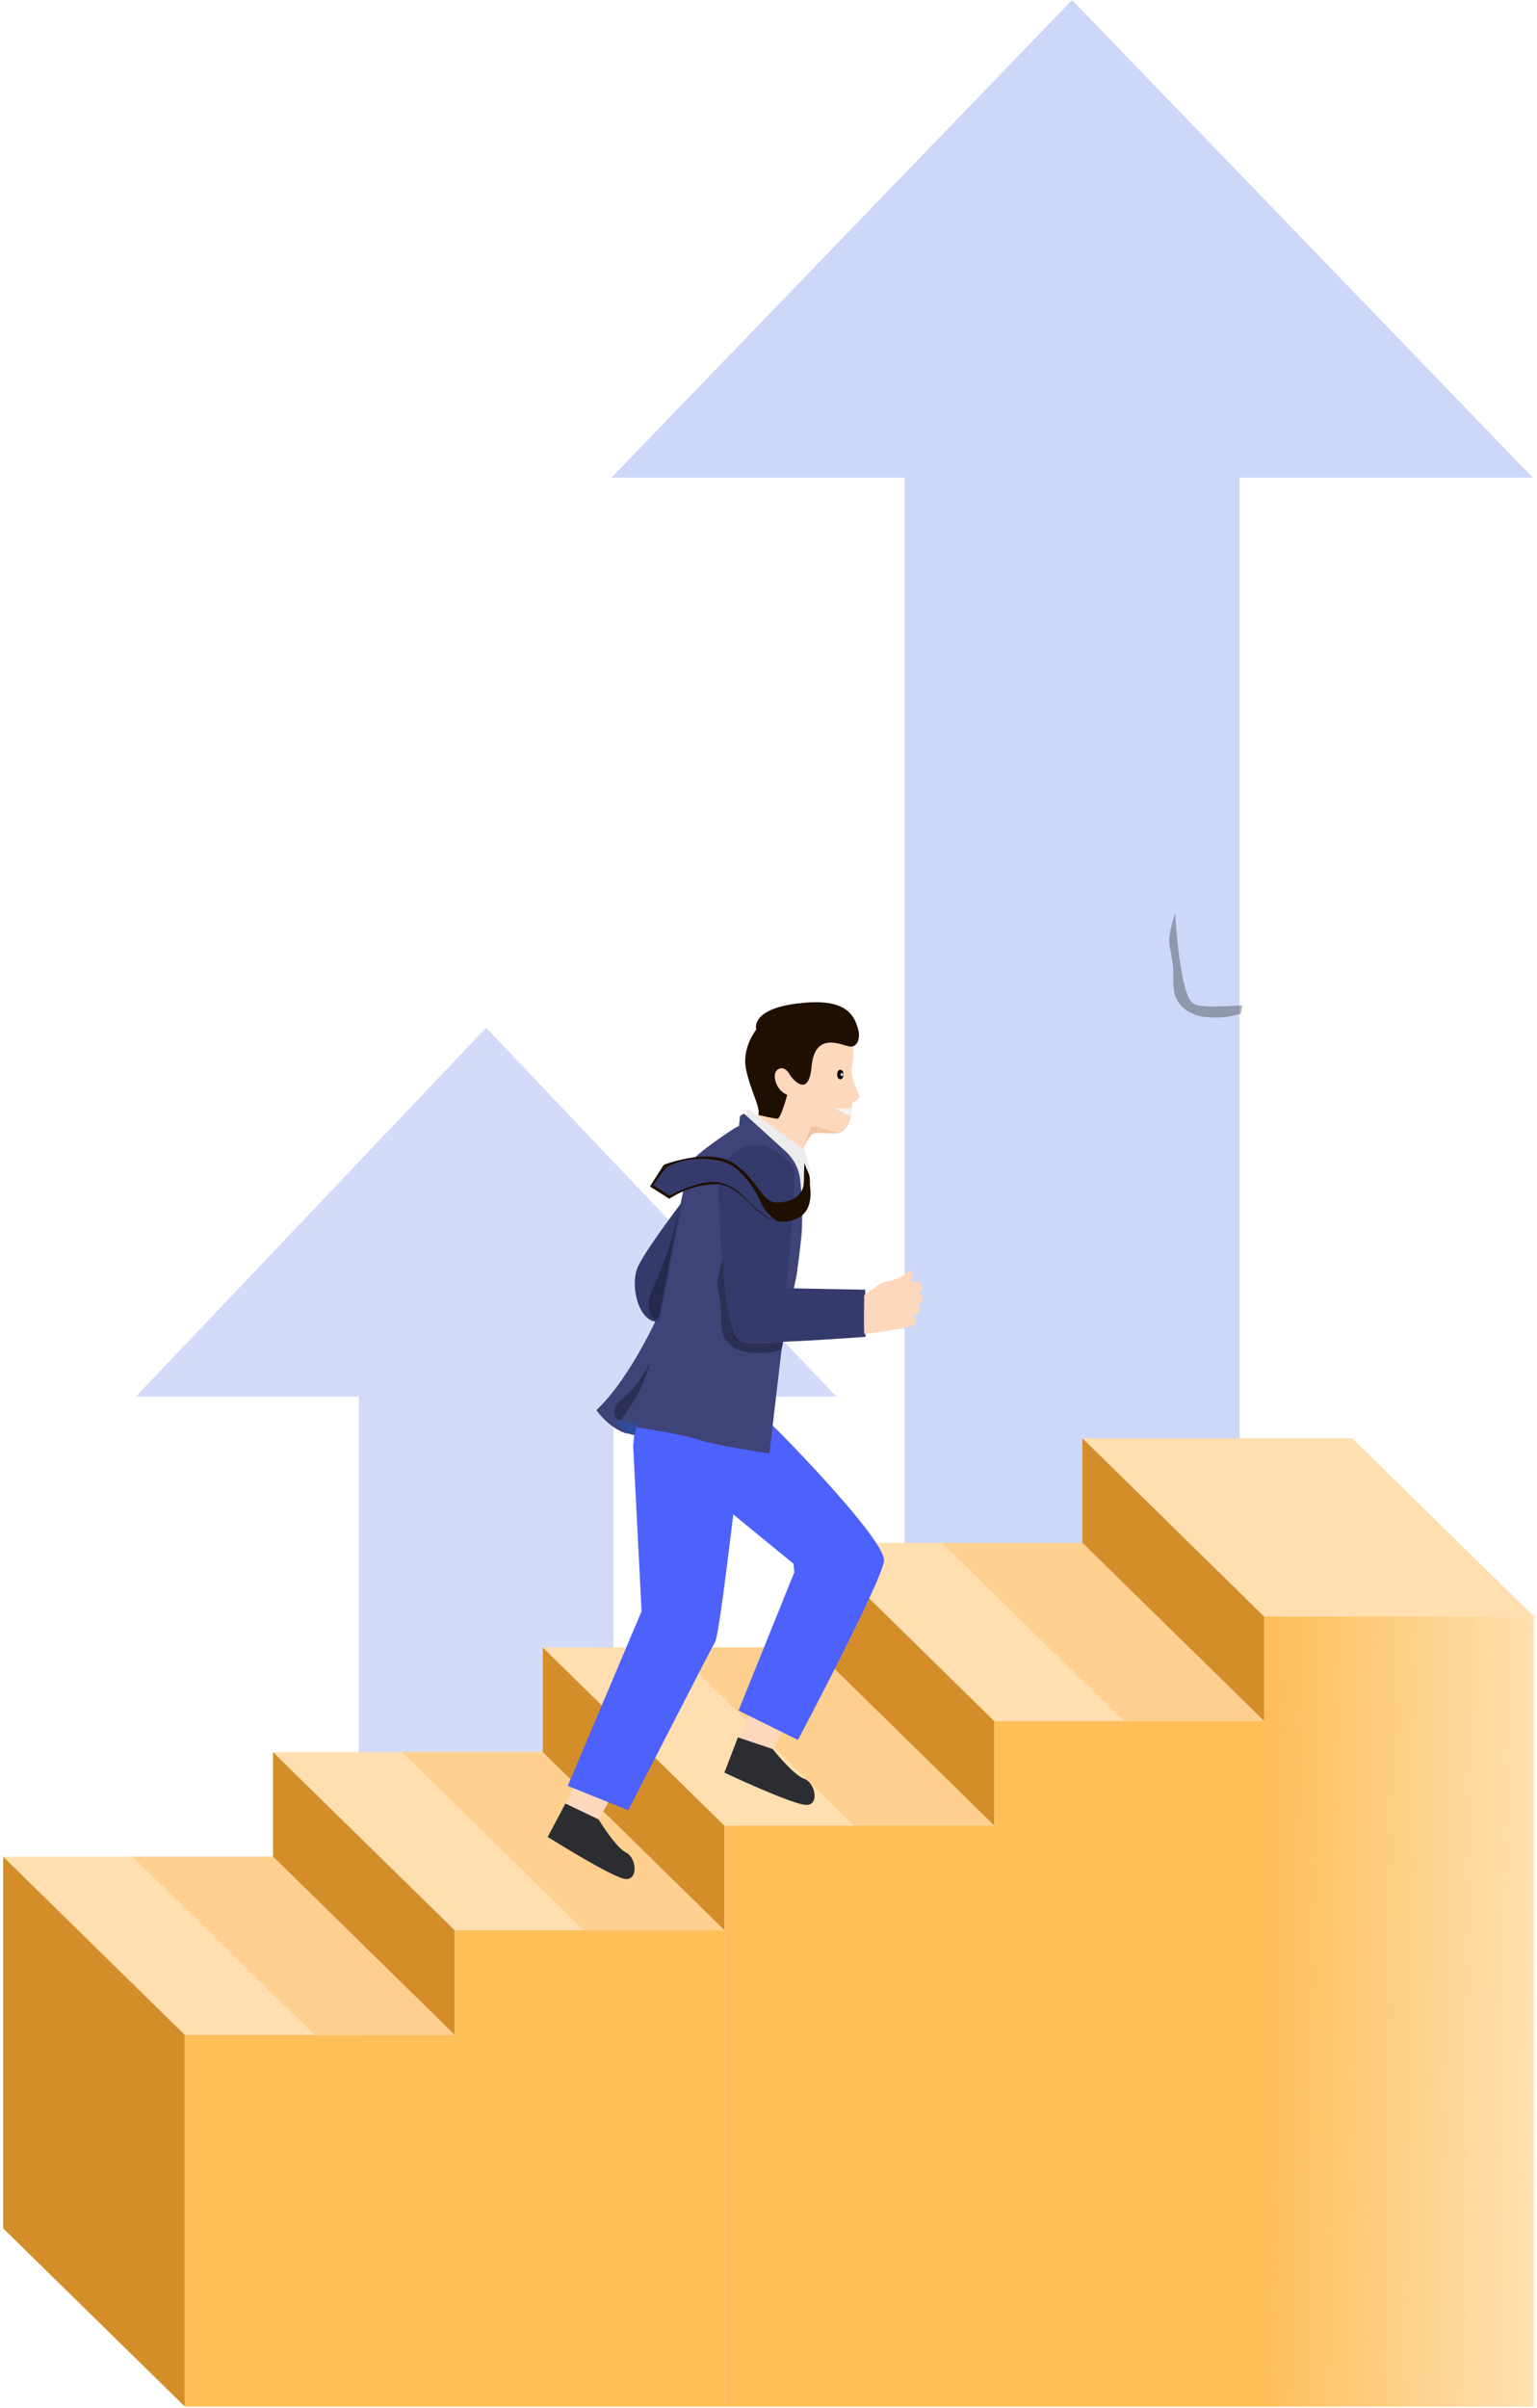 <svg width="362" height="567" viewBox="0 0 362 567" fill="none" xmlns="http://www.w3.org/2000/svg"><path d="M252.5 0L144 112.479h69.045V391h78.91V112.479H361L252.5 0z" fill="#CDD8F8"/><path d="M114.5 242L32 328.877h52.5V544h60V328.877H197L114.5 242z" fill="#768FEB" fill-opacity=".32"/><path d="M107.084 479.187H43.537L.756 437.216h63.546l42.782 41.971zm63.534-24.639h-63.534l-42.781-41.957h63.533l42.782 41.957zm63.546-24.638h-63.547l-42.781-41.958h63.547l42.781 41.958zm63.547-24.639h-63.547l-42.781-41.958h63.533l42.795 41.958zm63.533-24.626h-63.533l-42.795-41.971h63.547l42.781 41.971z" fill="#FFDFB0"/><path d="M64.303 437.216v-24.625l42.781 41.957v24.639l-42.781-41.971zm63.533-24.625v-24.639l42.781 41.958v24.638l-42.781-41.957zm63.547-24.639v-24.639l42.781 41.958v24.639l-42.781-41.958zm63.533-24.639v-24.639l42.795 41.971v24.626l-42.795-41.958zM43.537 479.187v87.521L.756 524.751v-87.535l42.781 41.971z" fill="#D38E2A"/><path d="M107.084 479.188H43.537v87.521h63.547v-87.521zm63.547-24.64h-63.547v112.16h63.547v-112.16z" fill="#FEBE58"/><path d="M234.164 429.909h-63.547v136.799h63.547V429.909zm63.547-24.638h-63.547v161.437h63.547V405.271z" fill="#FEBE58"/><path d="M361.258 380.645h-63.547v186.063h63.547V380.645z" fill="url(#paint0_linear)"/><path d="M31.258 437.216l42.782 41.971h33.044l-42.781-41.971H31.258zm63.452-24.625l42.796 41.957h33.031l-42.782-41.957H94.711zm63.628-24.639l42.782 41.958h33.044l-42.781-41.958h-33.045zm63.547-24.639l42.781 41.958h33.045l-42.795-41.958h-33.031z" fill="#FFCF8F"/><path opacity=".3" d="M292.224 238.706c-2.798.901-5.38 1.049-8.298.78-2.919-.269-5.891-1.87-6.994-4.588-.847-2.086-.498-4.428-.619-6.675-.107-1.951-.591-3.862-.887-5.786-.296-1.924.699-5.477 1.345-7.321 0 0 .739 13.376 2.837 19.001.283.767.646 1.534 1.278 2.045.74.593 1.762.646 2.717.754 2.649.283 9.024-.188 9.024-.188" fill="#000"/><path d="M175.796 269.484l2.376-4.501s1.11-3.656 0-6.117c-1.109-2.461-2.569-7.734-.941-13.163 1.629-5.442 5.44-7.818 10.023-8.494 4.583-.676 10.662 1.363 12.266 4.331 1.604 2.968 1.773 6.817 1.146 9.496-.519 2.22 1.157 5.743 1.676 6.756.507 1.014-1.616 1.87-1.616 1.87s.241 6.974-3.715 7.167c-3.956.193-4.957-.615-6.103.616-1.145 1.23-4.776 9.133-4.776 9.133l-10.336-7.094z" fill="#FDD8BD"/><path d="M198.241 266.491c-1.821.941-7.164-2.57-7.466-.639-.241 1.496-3.316 7.927-4.667 10.714l.024.024s3.63-7.903 4.776-9.133c1.146-1.231 2.159-.423 6.103-.616a2.827 2.827 0 001.833-.76 4.407 4.407 0 01-.603.41z" fill="#F2C4A3"/><path d="M176.845 402.697l-3.159 6.72 7.911 3.414 3.631-7.058-8.383-3.076z" fill="#FDD8BD"/><path d="M170.61 417.416l3.184-8.301 8.201 2.751s4.776 6.057 7.357 6.962c2.581.905 3.691 5.972.76 6.202-2.918.217-19.502-7.614-19.502-7.614z" fill="#2B2D31"/><path d="M136.297 418.828l-3.486 6.551 7.731 3.813 3.98-6.877-8.225-3.487z" fill="#FDD8BD"/><path d="M129 432.558l4.173-7.855 7.803 3.729s4.005 6.599 6.465 7.806c2.448 1.206 2.931 6.37 0 6.238-2.943-.133-18.441-9.918-18.441-9.918z" fill="#2B2D31"/><path d="M189.533 270.871l-.603 21.295-13.242-28.522.325-2.643 13.52 9.87z" fill="#ECECEC"/><path d="M180.753 334.528c.482.156 28.066 28.051 27.438 33.071-.615 5.007-20.25 42.12-20.25 42.12l-14.002-6.914 13.134-32.54-.169-2.015-16.053-13.163.856-21.163 9.046.604z" fill="#4D61FC"/><path d="M174.807 340.017c-.326.483-5.102 44.316-6.38 46.584-1.279 2.269-20.455 39.683-20.455 39.683l-14.244-5.743 17.379-41.119-1.978-38.922 1.074-10.992 21.504 4.416 3.1 6.093z" fill="#4D61FC"/><path d="M187.604 300.322l-3.522 17.495-2.871 24.408s-11.831-1.653-16.873-3.245c-5.849-1.846-18.573-3.427-18.573-3.427l2.146 2.124c-4.547-1.279-7.453-5.623-7.453-5.623 7.839-7.275 14.533-22.248 14.533-22.248l5.97-29.633s.905-4.174 1.447-6.032c.543-1.858 9.601-7.855 10.855-8.615l.784-.374.253-2.377.929-.555 9.806 8.904a10.649 10.649 0 013.413 6.66 77.41 77.41 0 01.422 11.149c-.097 3.463-1.266 11.389-1.266 11.389z" fill="#3E4478"/><path d="M180.874 270.015s5.174 2.775 6.078 5.139c.893 2.353-1.773 28.197-1.773 28.197l18.598.35.061 11.088s-29.537 2.341-30.695.736c-1.556-2.16-3.365-22.357-3.365-22.357l-.676-14.527c.012-.012 1.725-11.088 11.772-8.626z" fill="#343A6B"/><path opacity=".3" d="M184.07 317.817c-2.509.808-4.825.941-7.442.7-2.617-.242-5.283-1.677-6.272-4.115-.759-1.87-.446-3.969-.554-5.984-.097-1.749-.531-3.463-.796-5.188-.266-1.725.627-4.911 1.206-6.563 0 0 .663 11.992 2.545 17.036.253.687.578 1.375 1.145 1.834.664.53 1.58.579 2.437.675 2.376.254 8.092-.169 8.092-.169" fill="#000"/><path d="M160.889 282.707s-9.673 12.657-10.855 16.107c-1.182 3.451-.265 8.398 1.701 10.775 1.966 2.365 3.558 1.399 3.558 1.399l5.596-28.281z" fill="#343A6B"/><path opacity=".3" d="M153.122 320.809c-1.532 2.739-3.112 5.526-5.452 7.614-.82.736-1.749 1.387-2.376 2.304-.627.905-.905 2.184-.301 3.113.205.326.578.615.964.519.266-.061.459-.29.628-.507a38.028 38.028 0 006.428-12.62m1.387-10.292c-1.327-.954-1.785-2.763-1.592-4.38.193-1.617.941-3.113 1.604-4.597 2.075-4.609 3.486-8.783 4.716-13.827l.941-3.511-4.788 25.048-.881 1.267z" fill="#000"/><path d="M203.536 304.992s4.016-3.041 4.993-3.222c.748-.145 5.222-.06 7.285-.024.796.012 1.483.639 1.471 1.436 0 .048 0 .096-.012.145-.157.832-.977 1.013-.977 1.013s1.061.302 1.086 1.472c.012 1.158-1.387 1.412-1.387 1.412s.084.06.205.181c.772.772.374 2.087-.676 2.328l-.639.145s.856.362.844 1.158c-.024 1.533-3.461 1.822-3.461 1.822s-8.503 1.351-8.684 1.291c-.193-.084-.048-9.157-.048-9.157z" fill="#FDD8BD"/><path d="M215.018 299.936c-.036.507-.157 1.581-1.013 2.063l-4.74-.181s3.534-1.218 4.028-1.821c.181-.206.422-.471.676-.664.458-.338 1.097.048 1.049.603z" fill="#FDD8BD"/><path d="M149.528 337.93c-1.677-.145-3.257-1.146-4.113-2.594-.097-.169-.181-.386-.048-.531.084-.096.229-.109.361-.109a11.266 11.266 0 013.896.664c.145.048.302.121.35.266.036.096.012.217-.012.325-.169.64-.338 1.279-.495 1.931" fill="#4F7FFF"/><path opacity=".4" d="M149.528 337.93c-1.677-.145-3.257-1.146-4.113-2.594-.097-.169-.181-.386-.048-.531.084-.096.229-.109.361-.109a11.266 11.266 0 013.896.664c.145.048.302.121.35.266.036.096.012.217-.012.325-.169.64-.338 1.279-.495 1.931" fill="#000"/><path d="M189.533 270.871s1.954 6.551 1.411 6.177c-.543-.374-1.7-1.411-1.7-1.411l.289-4.766z" fill="#ECECEC"/><path d="M189.425 273.887l1.061 2.546c.109.265.169.543.205.82.085.712.193 2.027-.229 2.112-.591.12-1.146-.471-1.146-.471l.109-5.007z" fill="#1E0F00"/><path d="M156.342 274.285s10.432-4.078 16.209-.47c5.778 3.595 6.827 9.338 10.276 9.338 6.706 0 6.501-4.741 6.501-4.741l1.423.434c.024.965 1.556 7.927-5.512 8.796-7.067.868-10.046-8.784-16.402-8.796-6.356-.012-11.193 3.439-11.193 3.439l-4.571-2.896 3.269-5.104z" fill="#1E0F00"/><path d="M183.117 287.521s-2.605-1.339-4.028-4.621c-1.616-3.74-5.102-8.011-8.009-9.085-2.906-1.074-9.624-1.822-14.268 1.206l-2.979 4.018 3.86 2.51s3.051-1.677 6.802-2.727c4.8-1.339 7.719.169 10.505 2.811.169.169.338.326.47.483.7.796 2.654 2.654 4.415 3.909 1.375.977 2.605 1.508 3.232 1.496z" fill="#343A6B"/><path d="M178.618 262.546s3.715.893 4.499.893c.784 0 2.291-5.611 2.291-5.611s-2.159-.784-2.798-3.378c-.639-2.594 1.17-3.197 2.075-2.775.904.422 1.507 1.689 1.507 1.689s4.231 5.868 4.955-2.216c.724-8.084 6.622-5.249 8.672-4.766 2.05.483 2.836-1.729 2.354-3.756-1.086-4.524-3.98-7.722-14.775-6.274-10.794 1.448-9.286 6.093-9.286 6.093s-3.402 4.223-2.425 9.23c.977 5.007 3.498 9.121 2.931 10.871z" fill="#1E0F00"/><ellipse rx=".752" ry="1.128" transform="matrix(-1 0 0 1 197.917 253.029)" fill="#000"/><circle r=".376" transform="matrix(-1 0 0 1 198.294 253.029)" fill="#C4C4C4"/><path d="M196.5 260.927l3.674 1.881c.251-.125.677-.677.377-1.881-1.494.225-2.395.192-4.051 0z" fill="#F4F4F4"/><defs><linearGradient id="paint0_linear" x1="298" y1="401" x2="419" y2="402.5" gradientUnits="userSpaceOnUse"><stop stop-color="#FEBE58"/><stop offset="1" stop-color="#FEBE58" stop-opacity="0"/></linearGradient></defs></svg>